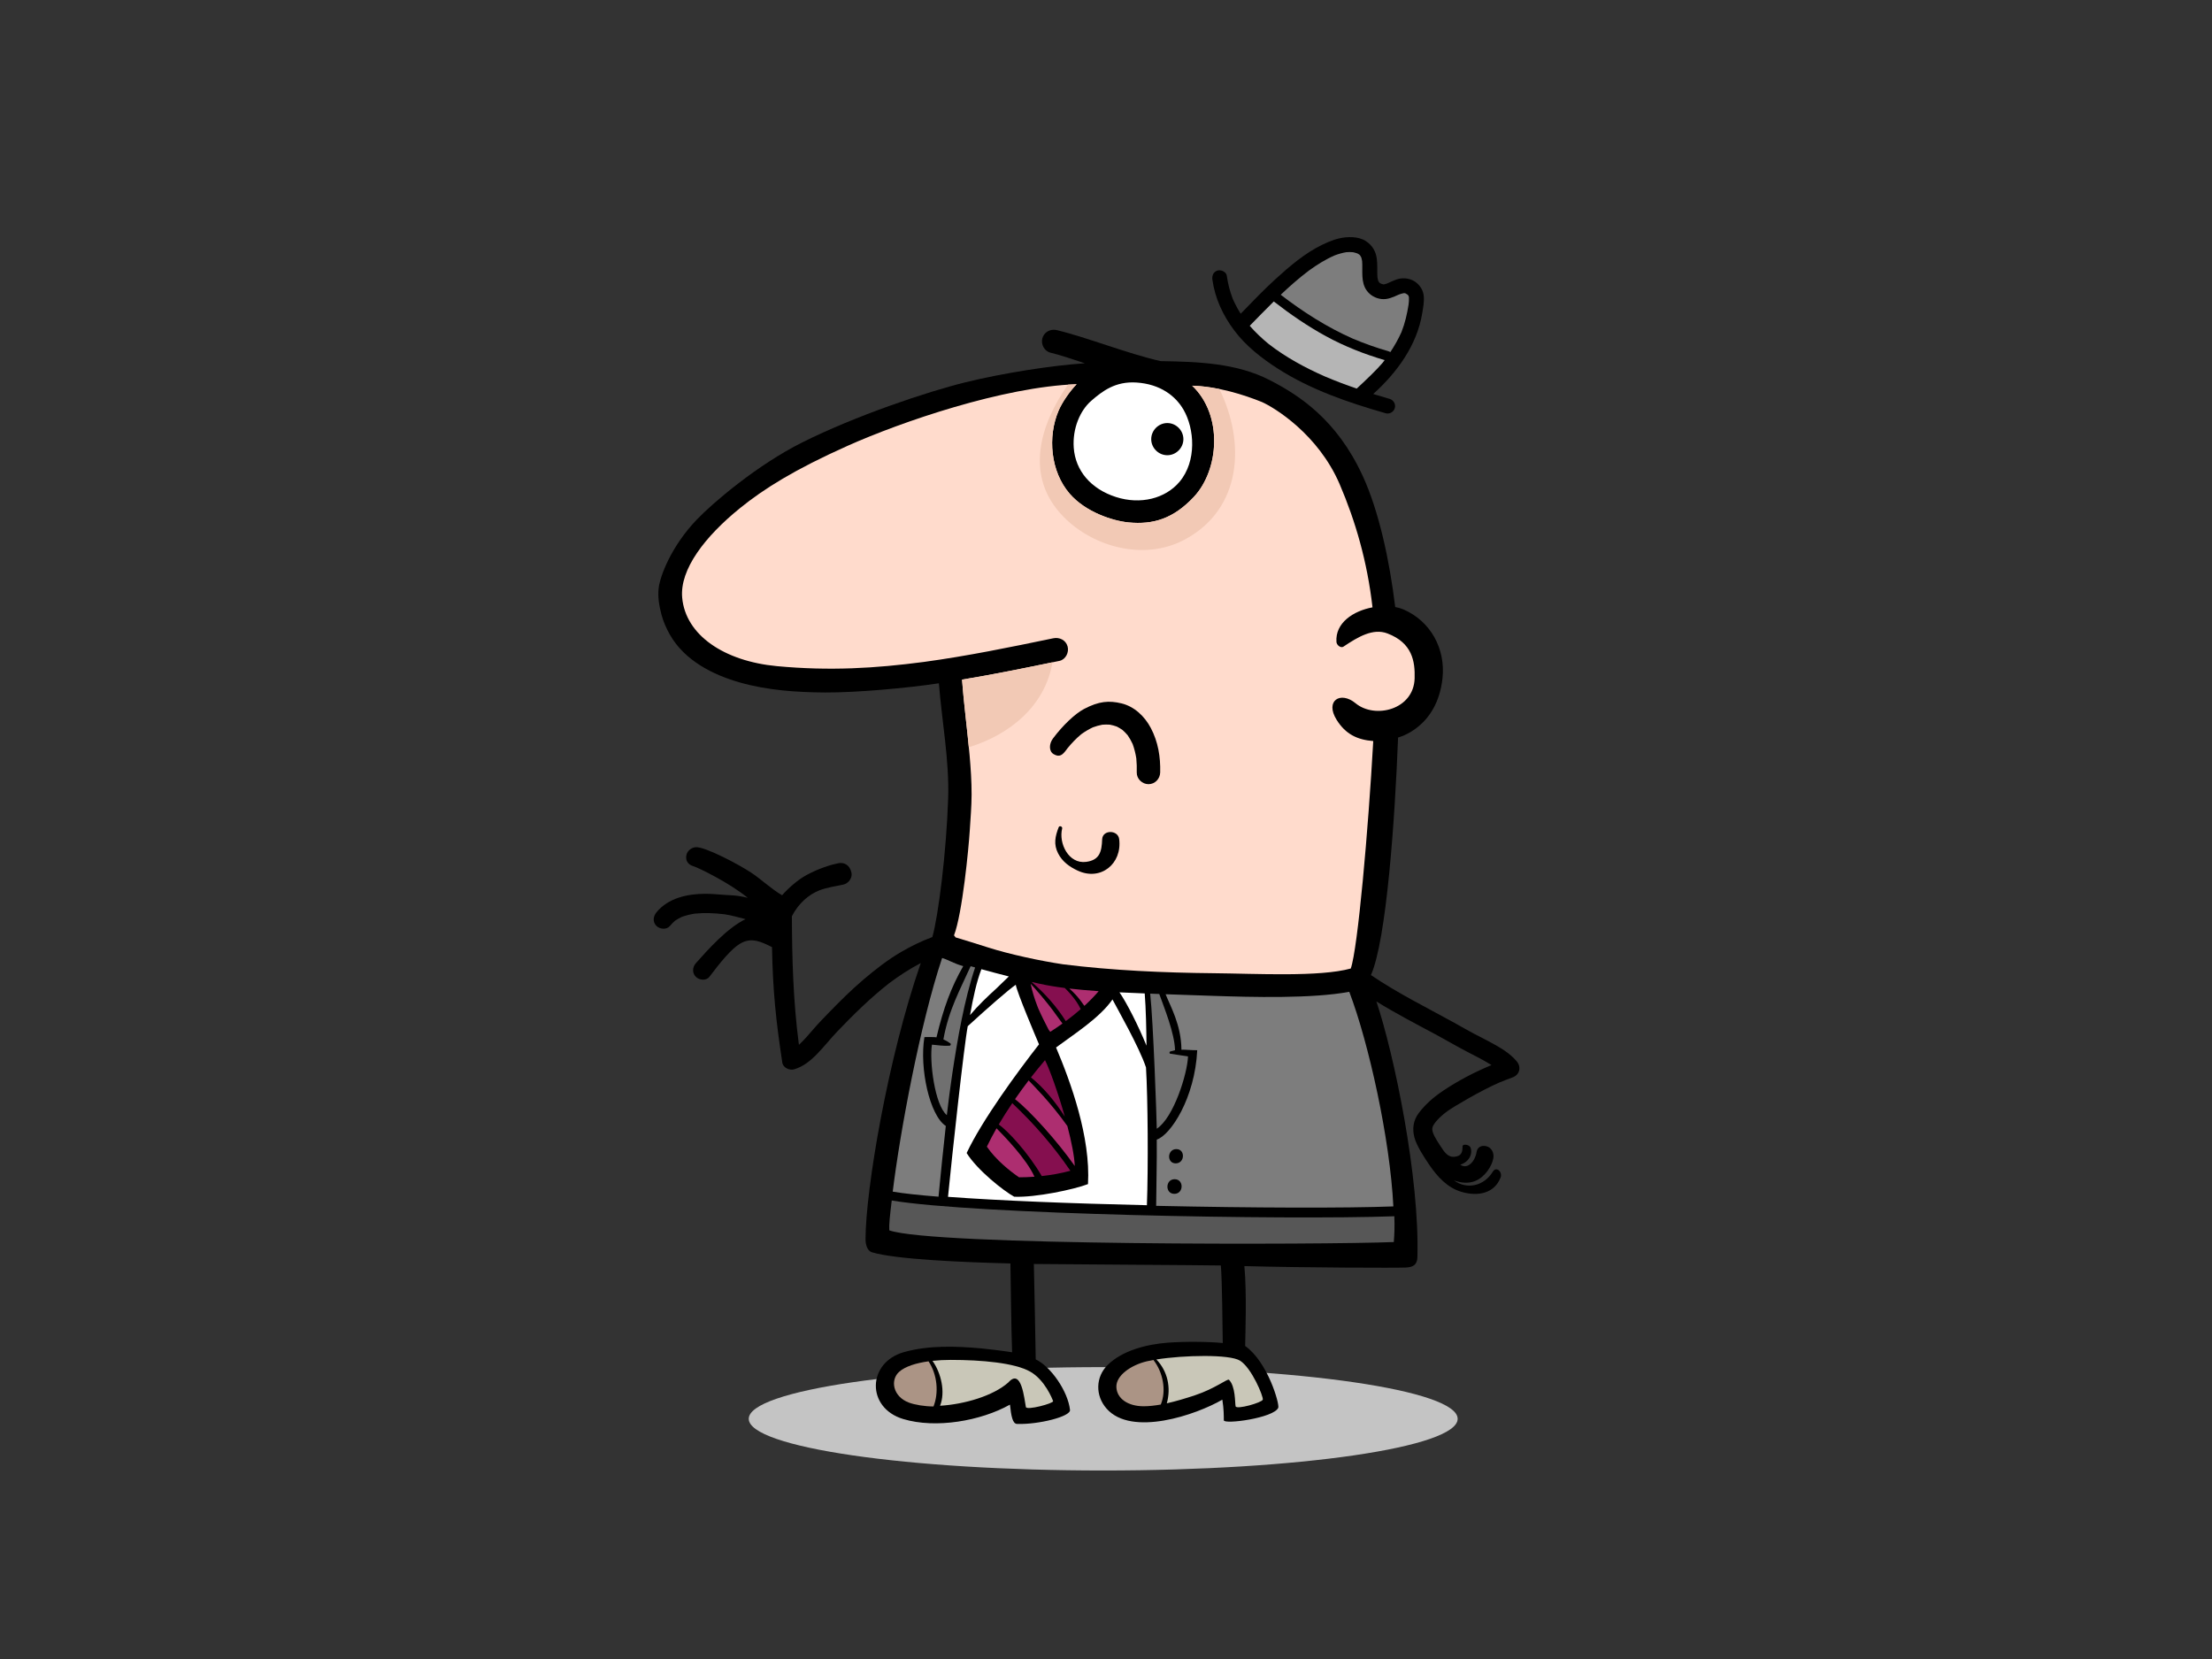 <?xml version="1.0" encoding="utf-8"?>
<!-- Generator: Adobe Illustrator 17.0.0, SVG Export Plug-In . SVG Version: 6.00 Build 0)  -->
<!DOCTYPE svg PUBLIC "-//W3C//DTD SVG 1.1//EN" "http://www.w3.org/Graphics/SVG/1.1/DTD/svg11.dtd">
<svg version="1.1" id="Layer_1" xmlns="http://www.w3.org/2000/svg" xmlns:xlink="http://www.w3.org/1999/xlink" x="0px" y="0px"
	 width="800px" height="600px" viewBox="0 0 800 600" enable-background="new 0 0 800 600" xml:space="preserve">
<rect x="0" y="0" width="800" height="600" fill="#333333" stroke="none"/>
<g>
	<path fill="#C4C4C4" d="M527.181,513.135c0,10.325-57.397,18.692-128.192,18.692c-70.802,0-128.195-8.368-128.195-18.692
		c0-10.326,57.394-18.697,128.195-18.697C469.784,494.439,527.181,502.809,527.181,513.135z"/>
	<g>
		<path d="M502.587,144.262c-1.987-0.569-3.97-1.158-5.944-1.771c8.578-7.729,15.851-17.636,17.73-29.245
			c0.334-2.045,0.744-4.117,0.542-6.192c-0.182-1.866-1.053-3.395-2.443-4.63c-1.449-1.287-3.319-1.832-5.224-1.763
			c-1.975,0.073-3.843,1.113-5.638,1.892c-0.344,0.121-0.699,0.221-1.058,0.29c-0.103,0.005-0.205,0.005-0.309-0.002
			c-0.26-0.061-0.513-0.138-0.761-0.233c-0.172-0.088-0.339-0.185-0.499-0.293c-0.081-0.081-0.161-0.164-0.24-0.247
			c-0.116-0.185-0.22-0.373-0.318-0.57c-0.108-0.382-0.19-0.755-0.258-1.144c-0.164-2.297,0.088-4.604-0.247-6.894
			c-0.393-2.693-1.669-4.778-3.946-6.273c-0.675-0.443-1.43-0.763-2.225-0.989c-1.644-0.463-3.457-0.516-5.061-0.366
			c-3.007,0.276-5.819,1.392-8.512,2.695c-6.283,3.035-11.82,7.813-16.944,12.471c-4.362,3.969-8.412,8.247-12.524,12.467
			c-1.088-1.728-2.05-3.521-2.875-5.408c-1.034-2.69-1.742-5.432-2.144-8.297c-0.134-0.956-0.951-1.636-1.863-1.894
			c-0.476-0.134-0.979-0.154-1.424-0.038c-1.542,0.4-2.137,1.832-1.933,3.287c0.962,6.835,3.797,12.892,7.907,18.386
			c4.192,5.601,9.89,10.051,15.735,13.803c11.854,7.614,25.547,12.296,39.009,16.146c1.413,0.403,2.93-0.451,3.328-1.862
			C504.85,146.17,503.999,144.665,502.587,144.262z"/>
		<path d="M509.753,107.424c-0.073-0.099-0.145-0.196-0.217-0.291c-0.003-0.013-0.005-0.025-0.005-0.038
			C509.61,107.199,509.683,107.309,509.753,107.424z"/>
		<path d="M509.532,107.126c-0.032-0.041-0.064-0.086-0.094-0.129c-0.005-0.006-0.006-0.014-0.01-0.021
			c0.032,0.04,0.07,0.073,0.1,0.115C509.53,107.104,509.53,107.113,509.532,107.126z"/>
		<path d="M509.425,106.981c-0.016-0.021-0.033-0.043-0.048-0.064c0.013,0.017,0.03,0.033,0.045,0.051
			C509.422,106.972,509.424,106.976,509.425,106.981z"/>
		<path d="M508.704,106.258c-0.038-0.032-0.077-0.062-0.115-0.094c0.045,0.035,0.089,0.067,0.134,0.102
			c0.064,0.029,0.129,0.059,0.194,0.092c-0.057-0.025-0.116-0.051-0.173-0.075c0.07,0.054,0.139,0.111,0.204,0.17
			c-0.075-0.062-0.15-0.121-0.223-0.18c-0.086-0.038-0.172-0.075-0.256-0.111C508.548,106.191,508.626,106.223,508.704,106.258z"/>
		<path d="M507.947,106.018c-0.054-0.006-0.108-0.016-0.159-0.024c0.011-0.001,0.024-0.003,0.037-0.006
			C507.866,105.994,507.904,106.008,507.947,106.018z"/>
		<path d="M507.803,105.984c-0.018,0.002-0.035,0.003-0.053,0.006c-0.15-0.022-0.299-0.043-0.451-0.064
			C507.47,105.935,507.637,105.954,507.803,105.984z"/>
		<path d="M499.422,102.589c-0.156-0.061-0.311-0.126-0.465-0.198c-0.002-0.003-0.002-0.003-0.003-0.006
			C499.112,102.452,499.268,102.519,499.422,102.589z"/>
		<path d="M498.949,102.385l0.005,0.003c-0.026-0.011-0.051-0.024-0.078-0.035C498.9,102.363,498.925,102.374,498.949,102.385z"/>
		<polygon points="498.849,102.222 498.836,102.211 498.835,102.21 		"/>
		<path d="M498.803,102.186c0.003,0.003,0.003,0.005,0.005,0.006c-0.107-0.08-0.21-0.162-0.31-0.25
			C498.597,102.022,498.701,102.105,498.803,102.186z"/>
		<path fill="#7D7D7D" d="M482.74,92.352c1.378-0.513,2.76-0.914,4.209-1.151c0.82-0.062,1.612-0.061,2.424,0.019
			c0.543,0.119,1.048,0.266,1.569,0.452c0.231,0.12,0.452,0.255,0.667,0.403c0.108,0.1,0.213,0.207,0.314,0.318
			c0.163,0.255,0.301,0.51,0.43,0.779c0.118,0.422,0.21,0.838,0.285,1.266c0.26,3.579-0.57,7.635,1.706,10.71
			c1.234,1.672,3.12,2.725,5.181,2.993c2.314,0.303,4.356-0.702,6.418-1.617c0.535-0.198,1.058-0.357,1.615-0.481
			c0.143-0.005,0.288-0.009,0.432-0.014c0.115,0.027,0.226,0.049,0.336,0.084c0.245,0.148,0.492,0.298,0.739,0.447
			c0.104,0.1,0.193,0.215,0.285,0.325c0.038,0.081,0.076,0.164,0.113,0.247c0.035,0.127,0.067,0.255,0.097,0.382
			c0.046,0.897-0.019,1.758-0.129,2.653c-0.548,3.449-1.292,6.703-2.58,9.965c-1.15,2.539-2.502,4.935-4.028,7.232
			c-0.164-0.126-0.357-0.232-0.592-0.301c-4.394-1.279-8.688-2.785-12.905-4.561c-9.411-4.157-18.003-9.649-26.136-15.899
			c3.252-3.086,6.614-6.05,10.215-8.759C476.349,95.721,479.4,93.79,482.74,92.352z"/>
		<path fill="#B5B5B5" d="M458.827,124.406c-2.47-2.019-4.768-4.195-6.851-6.584c0.019-0.019,0.041-0.032,0.061-0.049
			c2.867-2.935,5.721-5.878,8.641-8.748c5.987,4.65,12.21,8.928,18.871,12.57c6.719,3.674,13.889,6.48,21.229,8.649
			c-0.255,0.336-0.51,0.674-0.771,1.006c-1.992,2.381-6.318,6.523-9.35,9.286c-3.9-1.338-7.758-2.797-11.554-4.415
			C471.931,132.959,465.029,129.223,458.827,124.406z"/>
		<path d="M508.744,106.284c-0.006-0.006-0.014-0.013-0.021-0.018c-0.006-0.003-0.013-0.006-0.019-0.008
			c0.006,0.005,0.013,0.009,0.021,0.016C508.731,106.277,508.737,106.28,508.744,106.284z"/>
	</g>
	<g>
		<path d="M548.56,383.862c-2.513-3.043-6.111-5.056-9.527-6.918c-1.898-1.035-3.836-1.994-5.756-2.993
			c-2.521-1.306-4.964-2.769-7.455-4.138c-10.113-5.569-20.447-10.669-30.001-17.168c5.619-12.695,8.657-56.026,9.815-85.917
			c0.134-0.051,14.114-3.421,16.066-21.428c1.159-10.689-4.329-20.67-14.136-24.894c-0.895-0.386-1.898-0.672-2.969-0.87
			c-2.04-16.845-5.91-34.766-11.787-47.499c-9.326-20.208-22.8-29.019-33.64-34.593c-11.975-6.16-25.992-6.632-39.381-6.843
			c-11.796-2.626-26.937-8.686-37.591-11.215c-0.357-0.084-0.713-0.127-1.067-0.127c-1.876,0-3.615,1.163-4.144,3.085
			c-0.596,2.166,0.712,4.679,2.959,5.211c3.137,0.747,7.788,2.263,12.417,3.824c-11.949,0.78-29.657,3.561-43.103,6.859
			c-14.104,3.459-39.866,12.14-59.063,21.737c-16.407,8.205-32.358,21.855-38.146,27.893c-9.431,9.842-13.279,20.524-13.814,24.644
			c-0.414,3.214,0.15,6.576,0.968,9.686c0.682,2.583,1.79,5.103,3.115,7.415c5.313,9.28,15.429,14.422,25.36,17.24
			c9.893,2.806,20.42,3.523,30.659,3.59c11.15,0.072,29.834-1.583,41.224-3.33c1.094,13.915,3.803,27.738,3.348,41.72
			c-0.632,19.374-3.559,42.525-5.711,50.058c-3.87,1.452-7.593,3.241-11.183,5.33c-4.892,2.849-9.403,6.37-13.707,10.029
			c-4.439,3.766-8.565,7.891-12.624,12.059c-1.852,1.905-3.699,3.813-5.437,5.826c-1.707,1.979-3.383,3.961-5.295,5.738
			c-0.033-0.244-0.065-0.486-0.1-0.728c-1.986-15.407-2.39-30.267-2.459-45.787c2.432-4.69,6.084-7.809,9.847-9.314
			c2.661-1.064,6.388-1.597,8.78-2.129c1.844-0.409,3.303-2.382,2.929-4.259c-0.533-2.66-2.489-3.921-4.79-3.459
			c-2.661,0.532-7.054,1.887-11.443,4.257c-3.133,1.691-6.546,4.69-8.866,7.321c-3.709-2.124-7.525-5.748-11.092-8.119
			c-4.67-3.102-16.806-9.487-20.132-9.261c-1.494,0.099-2.935,1.241-3.311,2.602c-0.548,1.986,0.33,3.636,2.417,4.265
			c2.09,0.626,13.145,6.082,19.694,11.443c-4.443-1.118-6.405-0.831-10.976-1.253c-1.389-0.127-2.833-0.205-4.297-0.205
			c-6.557,0-13.497,1.532-17.743,6.713c-1.196,1.462-1.435,3.467,0,4.902c1.236,1.237,3.701,1.463,4.9,0
			c0.561-0.683,1.147-1.285,1.803-1.857c0.793-0.541,1.605-0.997,2.472-1.403c1.534-0.556,3.086-0.927,4.692-1.18
			c3.582-0.36,7.138-0.194,10.704,0.229c2.919,0.427,4.786,1.067,7.648,1.771c-6.654,3.195-13.742,11.18-17.969,15.945
			c-1.252,1.411-1.392,3.509,0,4.9c1.277,1.276,3.751,1.5,4.905,0c3.749-4.878,7.942-10.404,11.734-12.328
			c3.79-1.926,7.186-0.266,10.909,1.597c0.29,15.633,1.379,26.289,3.727,41.775c0.28,1.847,2.617,2.91,4.265,2.422
			c3.303-0.975,5.851-3.064,8.238-5.483c2.596-2.633,4.865-5.582,7.426-8.253c5.886-6.144,11.956-12.112,18.659-17.366
			c3.657-2.749,7.463-5.222,11.491-7.334c-12.035,34.674-19.941,82.184-19.984,99.827c-0.005,1.938,0.594,4.262,2.352,4.784
			c8.692,2.59,33.04,3.598,50.049,4.034c0.064,4.862,0.338,25.3,0.612,32.118c-3.902-0.6-9.189-1.22-11.002-1.386
			c-9.263-0.842-19.024-1.201-28.069,1.32c-13.316,3.714-13.789,20.153-0.317,24.209c11.769,3.545,28.036,0.717,38.614-5.209
			c0.43,4.058,0.94,6.931,2.558,6.985c7.718,0.267,19.426-2.661,19.16-5.057c-0.75-6.743-6.92-15.701-12.401-18.278
			c-0.048-5.845-0.58-29.484-0.675-34.513c4.617,0.089,62.918,0.42,67.629,0.54c0.502,6.079,0.562,21.769,0.691,28.047
			c-4.723-0.492-13.688-0.608-20.014-0.116c-7.261,0.568-16.275,2.727-21.658,8.087c-4.297,4.279-4.534,11.003-0.339,15.757
			c9.059,10.267,32.425,2.234,41.855-3.249c0.532,3.191,0.532,5.854,0.532,7.452c0,1.597,18.097-0.799,19.694-4.523
			c0.533-1.249-3.727-16.501-11.976-22.357c0.062-3.91,0.644-19.132-0.28-28.875c21.428,0.583,55.263,0.683,58.413,0.518
			c2.668-0.14,4.083-1.008,4.163-3.707c0.841-28.807-8.361-73.221-14.824-92.512c6.749,4.161,13.781,7.842,20.79,11.581
			c4.059,2.167,8.015,4.517,12.099,6.636c2.949,1.527,5.932,3,8.731,4.781c-6.076,2.524-11.976,5.59-17.41,9.227
			c-3.386,2.268-6.443,4.872-8.899,8.133c-1.976,2.623-2.382,5.622-1.585,8.74c0.788,3.085,3.602,7.335,5.358,9.92
			c2.951,4.343,6.58,8.331,11.653,9.828c5.975,1.763,11.952,0.589,14.179-5.193c0.766-1.991-1.542-4.2-2.808-2.107
			c-3.168,5.227-9.406,6.598-14.072,3.15c2.451,0.924,5.182,1.222,7.651,0.245c3.625-1.436,6.141-5.501,6.612-8.299
			c0.314-1.867-0.648-3.776-2.422-4.263c-1.868-0.516-3.399,0.279-3.666,2.148c-0.42,2.948-3.086,6.456-5.896,4.491
			c2.948-0.841,4.646-3.671,3.722-6.197c-0.395-1.075-2.878-1.465-2.878-0.401c0,1.685-0.264,3.056-1.89,3.543
			c-3.164,0.951-4.574-1.311-6.116-3.69c-1.542-2.379-3.193-4.883-2.927-6.509c0.263-1.626,3.063-4.388,5.453-6.096
			c2.39-1.707,12.237-7.539,18.815-10.369c1.569-0.648,3.144-1.272,4.744-1.84C549.619,388.737,550.275,385.934,548.56,383.862z"/>
		<path fill="#FFFFFF" d="M394.659,144.958c3.993-3.459,8.686-7.124,16.386-6.612c8.624,0.577,14.091,4.856,16.959,9.775
			c4.026,6.899,4.888,18.684-1.436,26.16c-5.106,6.034-14.086,8.336-22.997,5.463c-9.04-2.916-14.642-9.497-15.236-17.824
			C387.836,154.935,390.668,148.419,394.659,144.958z"/>
		<path fill="#707070" d="M423.287,381.094c1.605,0.237,5.826,0.916,6.375,0.963c-0.236,6.331-5.2,22.193-11.301,26.165
			c-0.045-3.808-1.25-38.375-2.378-48.856c1.072,0.04,2.171,0.081,3.282,0.124c1.679,4.719,5.566,14.174,5.698,20.331
			c0,0.024-1.306,0.382-1.61,0.428C422.906,380.315,422.773,381.018,423.287,381.094z"/>
		<path fill="#707070" d="M343.705,377.358c-0.809-0.604-1.647-1.072-2.516-1.437c1.969-10.89,6.076-18.012,9.853-26.475
			c0.534,0.15,1.072,0.299,1.621,0.452c-3.918,11.739-6.388,26.005-8.251,38.408c-0.749,4.988-1.39,9.992-1.976,15.001
			c-4.442-3.687-6.334-19.738-5.381-25.491c2.128,0.183,4.247,0.546,6.38,0.378C343.828,378.162,344.046,377.613,343.705,377.358z"
			/>
		<path fill="#FFFFFF" d="M354.93,350.523c3.147,0.863,6.509,1.755,9.935,2.621c-1.615,1.465-3.112,3.08-4.526,4.364
			c-3.144,2.848-6.616,6.157-9.514,9.621C351.96,360.742,353.21,355.031,354.93,350.523z"/>
		<path fill="#FFFFFF" d="M350.001,371.131c7.436-6.815,14.762-13.196,17.364-14.98c0.538,3.013,7.138,18.547,8.406,21.554
			c-7.641,9.779-20.474,27.23-26.174,39.303c3.904,6.256,13.441,13.749,17.205,15.803c7.7,0.341,21.728-2.642,26.685-4.568
			c0.987-16.928-6.208-36.797-11.551-49.407c6.41-4.76,15.814-10.707,20.409-17.374c1.749,3.391,9.626,17.111,12.12,24.594
			c0.685,11.277,0.831,36.23,0.328,49.829c-27.435-0.626-53.054-1.637-71.934-3.031C344.232,418.786,348.704,377.67,350.001,371.131
			z"/>
		<path fill="#FFDBCC" d="M334.124,239.401c-17.534,2.303-34.003,3.305-53.116,1.521c-19.111-1.784-33.056-11.218-34.288-24.754
			c-0.93-10.22,8.224-22.124,20.919-32.403c8.614-6.972,19.689-13.945,38.966-22.559c19.278-8.613,56.193-21.328,82.776-22.252
			c-2.4,2.46-5.163,6.396-6.517,9.548c-4.039,9.406-2.962,22.044,4.033,30.089c5.749,6.612,15.493,9.79,21.274,10.35
			c8.911,0.863,16.176-1.341,23.574-9.199c9.197-9.775,10.654-29.619-0.576-40.248c9.168,0.25,18.776,3.284,25.209,5.897
			c4.467,1.969,20.372,11.62,28.144,29.754c5.679,13.247,9.963,27.886,11.866,44.505c-6.949,1.314-13.513,5.582-13.043,12.507
			c0.085,1.228,1.624,2.311,2.508,1.722c5.243-3.507,10.681-6.791,15.935-4.789c8.982,3.421,10.017,10.076,9.836,16.252
			c-0.33,11.368-14.389,14.779-21.384,8.982c-5.399-4.472-11.159-0.948-6.843,5.988c3.267,5.247,7.507,7.238,13.258,7.697
			c-1.781,32.03-5.595,75.17-8.129,82.265c-11.26,3.117-34.178,1.846-49.655,1.699c-17.889-0.169-36.628-0.989-54.42-3.225
			c-8.062-1.204-19.312-3.601-27.058-6.077c-4.88-1.558-8.807-2.757-11.812-3.661c-0.153-0.263-0.339-0.499-0.553-0.712
			c3.042-7.958,5.3-31.497,5.716-38.127c0.266-4.273,0.629-8.508,0.648-12.793c0.016-4.775-0.317-9.548-0.729-14.3
			c-0.787-9.108-2.051-18.162-2.72-27.281c11.79-1.959,23.499-4.348,35.215-6.781c2.261-0.47,3.54-3.098,2.959-5.213
			c-0.644-2.332-2.953-3.43-5.211-2.959C365.371,234.074,349.854,237.261,334.124,239.401z"/>
		<path fill="#F2C9B5" d="M380.633,239.537c-10.876,2.252-21.747,4.445-32.691,6.262c0.6,8.17,1.661,16.292,2.443,24.443
			C365.285,265.71,378.04,255.195,380.633,239.537z"/>
		<path fill="#F2C9B5" d="M386.896,178.592c-6.995-8.044-8.071-20.683-4.033-30.089c1.354-3.152,4.117-7.087,6.517-9.548
			c-1.026,0.035-2.07,0.094-3.125,0.164c-10.164,14.475-15.884,33.148-1.717,47.68c10.989,11.272,29.488,16.037,43.852,8.39
			c21.025-11.196,22.018-35.457,12.599-54.503c-3.222-0.655-6.549-1.1-9.823-1.191c11.231,10.629,9.774,30.473,0.576,40.248
			c-7.398,7.858-14.663,10.062-23.574,9.199C402.389,188.381,392.646,185.204,386.896,178.592z"/>
		<path fill="#850F4F" d="M389.338,362.308c0.575,0.823,1.054,1.739,1.516,2.664c-1.731,1.511-3.542,2.961-5.402,4.333
			c-3.285-5.265-7.78-10.271-12.373-14.174c0.911,0.212,1.82,0.417,2.72,0.616c3.055,0.672,6.154,1.172,9.269,1.569
			C386.667,358.811,388.078,360.502,389.338,362.308z"/>
		<path fill="#AD2E70" d="M386.74,357.525c3.381,0.39,6.776,0.672,10.153,0.913c0.145,0.011,0.301,0.021,0.454,0.032
			c-1.574,1.85-3.316,3.622-5.166,5.319c-0.401-0.583-0.812-1.14-1.191-1.655C389.75,360.456,388.32,358.9,386.74,357.525z"/>
		<path fill="#AD2E70" d="M379.878,364.216c1.505,1.929,2.881,4.005,4.381,5.964c-1.459,1.043-2.935,2.048-4.419,2.999
			c-0.186-0.226-0.381-0.481-0.581-0.755c-1.341-2.555-2.628-5.133-3.784-7.778c-0.032-0.084-0.064-0.167-0.097-0.252
			c-0.062-0.221-0.134-0.417-0.225-0.578c-1.019-2.628-1.838-5.286-2.411-8.027C375.229,358.497,377.618,361.319,379.878,364.216z"
			/>
		<path fill="#850F4F" d="M361.205,406.7c1.542-2.628,3.188-5.198,4.899-7.727c7.896,7.495,14.657,15.187,21.016,24.454
			c-3.411,0.928-6.972,1.551-10.352,1.913C371.901,416.958,364.438,408.889,361.205,406.7z"/>
		<path fill="#AD2E70" d="M374.133,425.575c-1.991,0.148-3.876,0.213-5.576,0.213c-3.161-2.136-8.428-6.321-11.642-11.086
			c1.084-2.255,2.253-4.464,3.489-6.636C363.02,410.726,371.202,419.058,374.133,425.575z"/>
		<path fill="#AD2E70" d="M367.094,397.522c1.589-2.293,3.236-4.547,4.924-6.767c1.79,1.906,7.81,7.785,14.018,16.498
			c1.462,5.595,2.539,10.906,2.669,14.454C382.625,412.997,372.598,401.802,367.094,397.522z"/>
		<path fill="#850F4F" d="M372.862,389.651c1.656-2.104,3.344-4.187,5.08-6.237c1.723,3.391,4.754,11.89,7.164,20.42
			C381.805,398.683,377.599,393.483,372.862,389.651z"/>
		<path fill="#FFFFFF" d="M404.87,358.892c2.739,0.131,5.811,0.263,9.135,0.397c0.428,5.383,0.608,13.416,0.642,18.898
			C411.757,371.097,407.501,362.65,404.87,358.892z"/>
		<path fill="#7D7D7D" d="M340.73,346.466c2.354,0.701,4.026,1.933,7.632,2.951c-4.383,7.67-7.122,15.066-9.673,25.75
			c-0.844-0.166-2.999-0.072-4.364-0.094c-1.851,11.32,1.914,28.389,7.737,32.137c-0.983,8.777-1.787,16.797-2.634,25.587
			c-7.046-0.557-12.744-1.169-16.563-1.831C325.493,409.515,332.742,370.409,340.73,346.466z"/>
		<path fill="#AB9485" d="M337.609,508.67c-3.239-0.019-6.708-0.585-8.901-1.408c-5.834-2.188-6.827-8.245-3.461-11.177
			c2.179-1.895,5.995-3.115,10.572-3.744C339.012,497.157,339.574,503.754,337.609,508.67z"/>
		<path fill="#C9C7B8" d="M380.867,506.732c0.264,0.796-9.581,3.458-9.847,2.128c-0.567-2.832-1.572-14.289-6.353-8.866
			c-5.504,4.864-15.864,7.886-24.682,8.42c1.997-4.977,0.379-11.885-2.739-16.244c2.101-0.228,4.335-0.342,6.63-0.342
			c11.19,0,23.153,1.065,28.741,4.259C377.886,499.097,380.601,505.932,380.867,506.732z"/>
		<path fill="#AB9485" d="M419.815,507.967c-2.161,0.387-4.252,0.626-6.214,0.626c-5.59,0-9.67-2.722-9.847-6.92
			c-0.177-4.197,5.26-7.945,10.911-9.314c0.742-0.181,1.58-0.35,2.48-0.51C420.576,496.192,421.927,502.887,419.815,507.967z"/>
		<path fill="#C9C7B8" d="M456.711,506.198c-0.267,1.064-9.579,3.725-9.845,2.395c-0.267-1.331,0-7.186-2.395-9.581
			c-0.495-0.495-5.055,3.203-12.242,5.59c-3.438,1.14-6.905,2.187-10.24,2.926c1.588-5.658,0.301-11.642-3.77-15.859
			c9.887-1.577,26.486-1.924,30.243,0.425C452.72,494.755,456.977,505.133,456.711,506.198z"/>
		<path fill="#575757" d="M504.089,449.201c-24.757,1.011-166.969,1.368-182.468-4.238c-0.134-2.15,0.229-5.238,0.887-10.79
			c29.582,4.991,142.212,7.128,181.773,5.703C504.42,443.6,504.319,446.217,504.089,449.201z"/>
		<path fill="#7D7D7D" d="M503.924,436.314c-16.824,0.659-51.13,0.554-85.782-0.207c0.04-7.536,0.299-15.748,0.218-23.959
			c5.048-1.65,13.813-15.071,14.636-32.326c-1.592,0.043-5.118-0.274-5.711-0.178c-0.073-9.103-4.149-15.983-5.724-20.068
			c5.332,0.194,11.021,0.387,16.745,0.576c14.66,0.491,36.239,1.053,49.678-1.452C495.055,377.245,502.744,412.134,503.924,436.314z
			"/>
		<path d="M380.794,267.116c-1.379,1.858-1.545,4.566,0.282,5.638c2.161,1.265,3.239,0.241,4.614-1.612
			c0.121-0.166,0.245-0.331,0.368-0.497c1.511-1.862,3.139-3.561,4.985-5.095c1.336-0.964,2.719-1.796,4.209-2.496
			c1.124-0.417,2.252-0.734,3.432-0.954c0.901-0.068,1.785-0.078,2.691-0.016c0.871,0.162,1.709,0.39,2.54,0.693
			c0.729,0.368,1.408,0.779,2.07,1.244c0.675,0.597,1.291,1.229,1.87,1.918c0.691,1.005,1.274,2.045,1.781,3.145
			c0.618,1.699,1.04,3.413,1.325,5.192c0.162,1.701,0.207,3.386,0.162,5.095c-0.056,2.311,1.972,4.239,4.238,4.239
			c2.355,0,4.179-1.93,4.236-4.239c0.145-5.601-0.745-11.064-3.376-16.056c-2.247-4.27-5.983-7.8-10.605-8.92
			c-4.523-1.094-8.187-0.811-13.543,2.008C388.82,258.114,384.32,262.373,380.794,267.116z"/>
		<path d="M422.171,164.637c3.174,0,5.818-2.645,5.818-5.818s-2.644-5.818-5.818-5.818c-3.173,0-5.818,2.645-5.818,5.818
			S418.998,164.637,422.171,164.637z"/>
	</g>
	<path d="M404.764,303.473c-0.431-3.426-6.025-3.443-6.154,0.097c-0.159,4.405-0.889,7.491-5.783,8.136
		c-6.375,0.841-10.017-6.737-8.684-12.056c0.183-0.733-0.983-1.188-1.263-0.46c-1.269,3.284-1.897,6.162-0.19,9.474
		c1.532,2.975,4.088,4.821,7.066,6.208C398.065,318.743,405.891,312.415,404.764,303.473z"/>
	<path d="M425.439,415.588c-3.322,0-3.558,5.162-0.221,5.162C428.538,420.749,428.773,415.588,425.439,415.588z"/>
	<path d="M424.827,426.475c-3.411,0-3.517,5.297-0.097,5.297C428.143,431.772,428.248,426.475,424.827,426.475z"/>
</g>
</svg>
